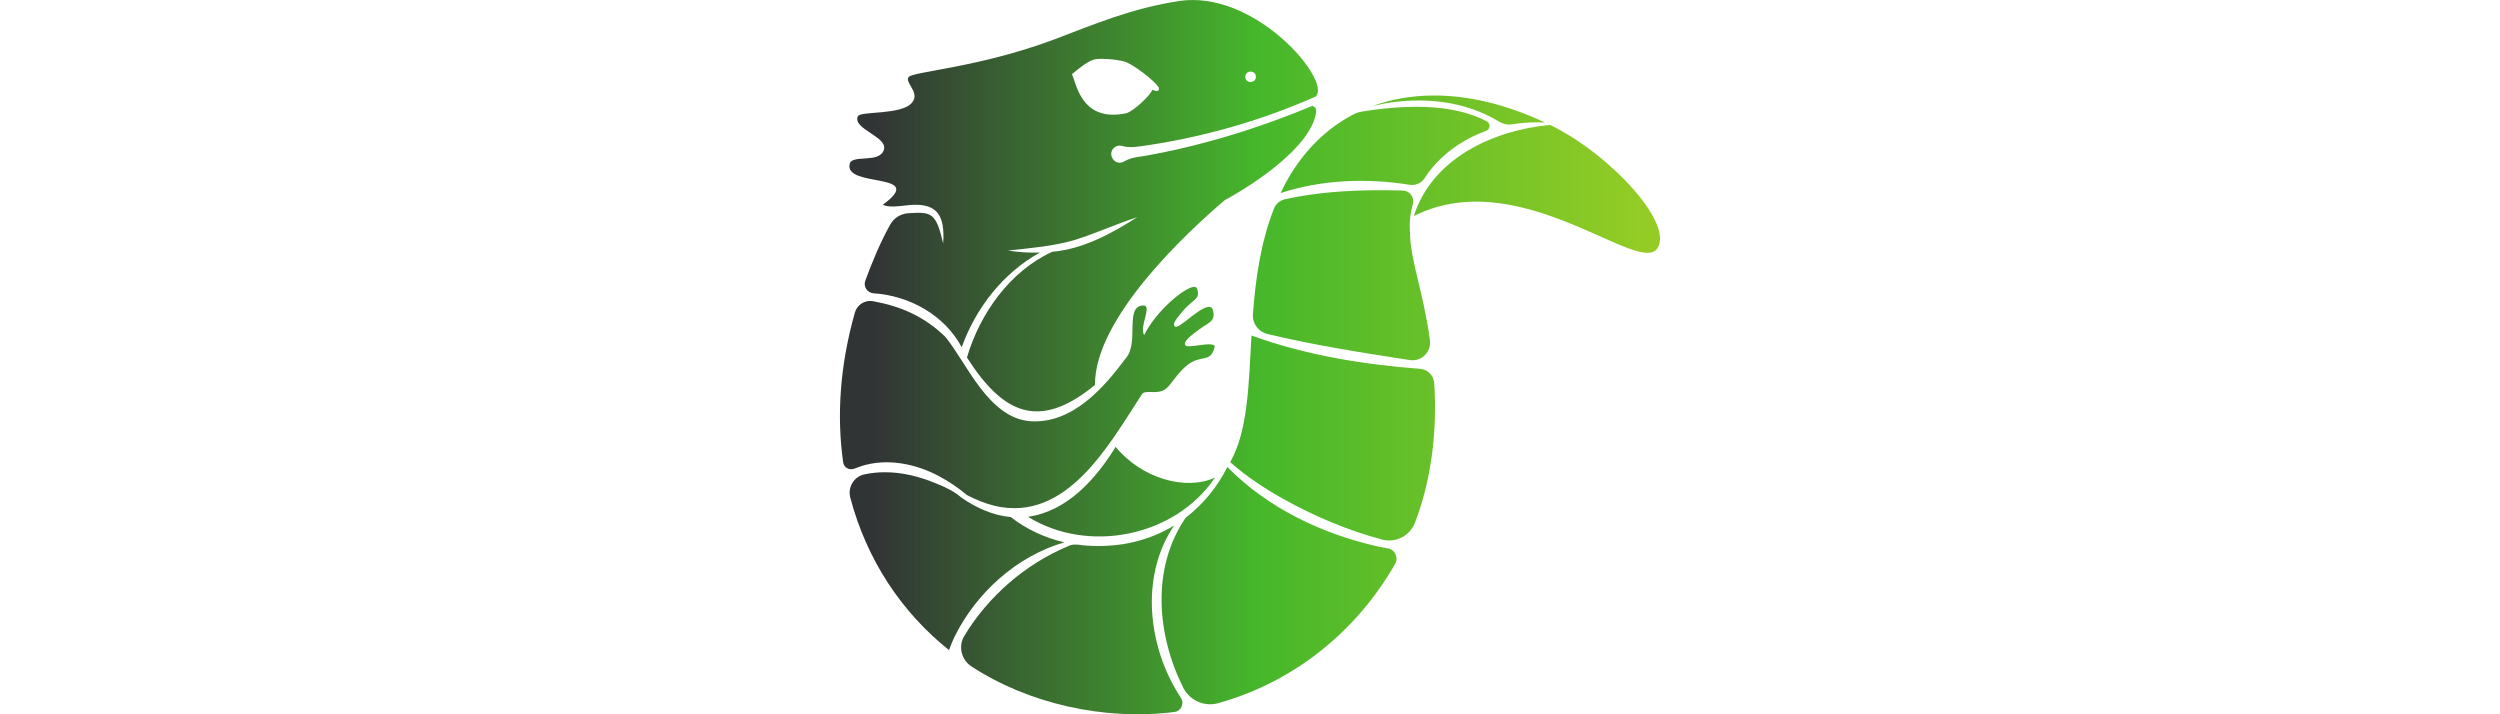 <?xml version="1.0" encoding="UTF-8" standalone="no"?><!DOCTYPE svg PUBLIC "-//W3C//DTD SVG 1.1//EN" "http://www.w3.org/Graphics/SVG/1.1/DTD/svg11.dtd"><svg width="100%" height="100%" viewBox="0 0 210 60" version="1.1" xmlns="http://www.w3.org/2000/svg" xmlns:xlink="http://www.w3.org/1999/xlink" xml:space="preserve" xmlns:serif="http://www.serif.com/" style="fill-rule:evenodd;clip-rule:evenodd;stroke-linejoin:round;stroke-miterlimit:2;"><rect id="_280x80" serif:id="280x80" x="0" y="0" width="210" height="60" style="fill:none;"/><clipPath id="_clip1"><rect x="0" y="0" width="210" height="60"/></clipPath><g clip-path="url(#_clip1)"><path d="M99.112,0.076c-4.042,0.594 -7.431,2.058 -10.492,3.212c-6.253,2.357 -11.826,2.719 -12.271,3.163c-0.445,0.445 0.99,1.294 0.261,2.172c-0.889,1.073 -4.343,0.679 -4.552,1.151c-0.465,1.048 2.486,1.701 2.198,2.774c-0.329,1.224 -2.668,0.393 -2.878,1.203c-0.54,2.079 6.614,0.644 2.773,3.454c0.551,0.232 1.271,0.125 1.881,0.059c2.594,-0.335 3.369,0.663 3.195,3.185c-0.608,-2.627 -0.996,-2.658 -2.936,-2.537c-0.631,0.04 -1.198,0.397 -1.508,0.948c-0.833,1.481 -1.526,3.155 -2.099,4.72c-0.183,0.5 0.171,1.023 0.701,1.058c3.012,0.199 5.949,1.825 7.399,4.528c1.182,-3.296 3.488,-6.252 6.569,-7.952c-0.899,0.028 -1.798,-0.022 -2.682,-0.17c1.876,-0.204 3.737,-0.349 5.548,-0.868c1.788,-0.555 3.52,-1.354 5.316,-1.935c-2.166,1.377 -4.54,2.682 -7.143,2.907c-3.56,1.629 -6.081,5.198 -7.169,8.881c3.049,4.767 6.072,6.149 10.755,2.306c-0.041,-5.602 7.694,-12.792 10.909,-15.529c2.435,-1.311 7.276,-4.498 7.667,-7.381c0.044,-0.321 -0.119,-0.468 -0.318,-0.533c-3.687,1.544 -7.503,2.787 -11.402,3.67c-0.546,0.128 -1.654,0.349 -2.206,0.446c-0.734,0.174 -1.494,0.136 -2.203,0.556c-0.819,0.468 -1.532,-0.74 -0.731,-1.233c0.182,-0.108 0.392,-0.126 0.58,-0.067c0.383,0.11 0.755,0.107 1.122,0.071l0.55,-0.065c5.003,-0.712 9.928,-2.106 14.55,-4.152c1.388,-1.145 -4.264,-8.118 -10.307,-8.118c-0.358,0 -0.718,0.025 -1.077,0.076Zm-9.075,6.158c0.372,-0.294 1.395,-1.209 2.046,-1.271c0.652,-0.062 2.097,0.042 2.636,0.31c0.998,0.496 2.635,1.845 2.635,2.17c0,0.388 -0.558,0.093 -0.558,0.093c-0.124,0.435 -1.606,1.857 -2.232,1.985c-0.386,0.078 -0.735,0.114 -1.054,0.114c-2.829,-0 -3.138,-2.815 -3.473,-3.401Zm14.569,0.217c0.003,-0.581 0.887,-0.581 0.89,0c-0.001,0.291 -0.223,0.437 -0.445,0.437c-0.222,-0 -0.443,-0.146 -0.445,-0.437Zm-1.302,10c-0.234,0.205 -0.401,0.342 -0.415,0.353c0.145,-0.124 0.283,-0.242 0.415,-0.353Zm11.992,-7.545c0.328,-0.078 0.658,-0.15 0.991,-0.213c3.181,-0.554 6.663,-0.261 9.564,1.48c0.341,0.204 0.716,0.341 1.108,0.276c0.935,-0.156 1.887,-0.202 2.823,-0.156c-3.337,-1.564 -6.474,-2.271 -9.305,-2.271c-1.872,-0 -3.609,0.309 -5.181,0.884Zm1.051,0.205c-0.639,0.065 -1.277,0.155 -1.915,0.257c-0.245,0.039 -0.485,0.113 -0.706,0.226c-2.753,1.407 -4.863,3.834 -6.153,6.621c3.469,-1.131 7.243,-1.263 10.84,-0.693c0.492,0.079 0.985,-0.138 1.254,-0.557c0.738,-1.15 1.754,-2.119 2.902,-2.854c0.709,-0.458 1.47,-0.828 2.258,-1.112c0.361,-0.129 0.401,-0.629 0.061,-0.806c-1.79,-0.93 -3.839,-1.222 -5.878,-1.222c-0.897,0 -1.793,0.057 -2.663,0.14Zm2.414,9.037c4.798,-2.416 9.947,-0.737 13.903,0.942c3.296,1.399 5.764,2.798 6.51,1.827c1.554,-2.02 -3.844,-7.918 -8.933,-10.409c-0.011,-0.005 -0.021,-0.01 -0.032,-0.015c-4.762,0.442 -9.905,2.8 -11.448,7.655Zm-10.82,-1.411c-0.425,0.094 -0.778,0.391 -0.936,0.797c-1.125,2.894 -1.54,5.934 -1.761,8.858c-0.059,0.778 0.46,1.482 1.218,1.663c3.94,0.945 7.953,1.572 11.959,2.19c0.982,0.151 1.831,-0.688 1.694,-1.672c-0.605,-4.335 -1.66,-6.669 -1.678,-9.116l-0.001,0.004c-0.06,-0.767 0.029,-1.549 0.24,-2.304c0.158,-0.566 -0.242,-1.134 -0.83,-1.149c-0.639,-0.018 -1.28,-0.028 -1.921,-0.028c-2.682,0 -5.371,0.178 -7.984,0.757Zm-11.829,11.401c-0.456,-0.638 0.716,-2.5 -0.075,-2.479c-1.605,0.044 -0.32,3.121 -1.46,4.419c-1.885,2.543 -4.514,5.519 -8.001,5.306c-3.554,-0.236 -5.398,-4.957 -7.172,-7.091c-0.827,-0.805 -1.763,-1.474 -2.791,-1.966c-1.027,-0.496 -2.137,-0.819 -3.282,-1.026c-0.674,-0.125 -1.335,0.295 -1.521,0.954c-1.269,4.472 -1.535,8.715 -0.983,12.587c0.062,0.437 0.519,0.69 0.929,0.526c0.192,-0.078 0.388,-0.148 0.587,-0.212c2.179,-0.701 4.617,-0.197 6.576,0.866c0.829,0.44 1.595,0.974 2.308,1.565c0.753,0.392 1.537,0.71 2.341,0.908c6.023,1.392 9.555,-5.078 12.334,-9.347c0.119,-0.235 0.427,-0.226 0.794,-0.217c0.414,0.01 0.904,0.021 1.291,-0.315c0.427,-0.371 1.011,-1.412 1.839,-2.017c1.1,-0.803 1.853,-0.104 2.2,-1.421c0.093,-0.353 -0.651,-0.262 -1.342,-0.172c-0.506,0.066 -0.983,0.133 -1.084,0.025c-0.224,-0.238 0.084,-0.603 1.171,-1.39c0.722,-0.523 1.353,-0.643 1.127,-1.549c-0.175,-0.702 -1.051,-0.088 -1.849,0.525c-0.625,0.482 -1.203,0.963 -1.356,0.809c-0.158,-0.158 -0.151,-0.332 0.602,-1.234c0.909,-1.087 1.575,-1.02 1.257,-1.949c-0.035,-0.1 -0.116,-0.146 -0.235,-0.146c-0.793,-0 -3.235,2.064 -4.205,4.041Zm7.226,10.683c1.343,1.191 2.851,2.185 4.414,3.064c2.629,1.471 5.431,2.661 8.344,3.438c1.137,0.303 2.329,-0.304 2.754,-1.401c1.429,-3.69 1.878,-7.847 1.627,-11.737c-0.042,-0.643 -0.555,-1.155 -1.197,-1.204c-4.802,-0.369 -9.619,-1.149 -14.154,-2.797c-0.24,4.181 -0.299,7.998 -1.788,10.637Zm-16.989,4.589c5.059,3.138 12.374,1.679 15.712,-3.296c-2.454,1.141 -6.176,0.07 -8.347,-2.576c-1.645,2.667 -4.048,5.411 -7.365,5.872Zm13.251,0.072c-2.896,4.223 -2.441,9.817 -0.212,14.274c0.544,1.087 1.78,1.635 2.952,1.307c6.541,-1.828 11.716,-6.204 14.848,-11.692c0.304,-0.533 -0.006,-1.208 -0.611,-1.31c-0.298,-0.051 -0.596,-0.107 -0.891,-0.17c-4.66,-1.054 -9.217,-3.229 -12.59,-6.664c-0.823,1.654 -2.015,3.125 -3.496,4.255Zm-26.999,-3.633c-0.872,0.187 -1.406,1.079 -1.18,1.941c1.379,5.242 4.325,9.653 8.298,12.819c0.131,-0.374 0.282,-0.74 0.45,-1.097c1.827,-3.716 5.237,-6.797 9.24,-7.957c-1.63,-0.372 -3.187,-1.095 -4.511,-2.124c-1.494,-0.13 -2.91,-0.783 -4.118,-1.616c-0.631,-0.545 -1.37,-0.902 -2.139,-1.204c-1.4,-0.585 -2.853,-0.943 -4.302,-0.943c-0.581,-0 -1.162,0.058 -1.738,0.181Zm21.798,5.85c-1.147,0.181 -2.311,0.212 -3.464,0.102c-0.447,-0.07 -0.868,-0.122 -1.281,0.11c-3.548,1.493 -6.653,4.195 -8.653,7.506c-0.528,0.874 -0.251,2.006 0.604,2.565c4.782,3.12 11.133,4.573 17.045,3.824c0.565,-0.071 0.859,-0.705 0.547,-1.181c-0.21,-0.321 -0.408,-0.65 -0.593,-0.987c-2.257,-4.081 -2.679,-9.521 0.026,-13.496c-1.291,0.787 -2.739,1.312 -4.231,1.557Z" style="fill:url(#_Linear2);fill-rule:nonzero;"/></g><defs><linearGradient id="_Linear2" x1="0" y1="0" x2="1" y2="0" gradientUnits="userSpaceOnUse" gradientTransform="matrix(64.551,-1.94383e-30,-1.94383e-30,64.551,73.419,30)"><stop offset="0" style="stop-color:#313435;stop-opacity:1"/><stop offset="0.5" style="stop-color:#46b72b;stop-opacity:1"/><stop offset="1" style="stop-color:#94cc25;stop-opacity:1"/></linearGradient></defs></svg>